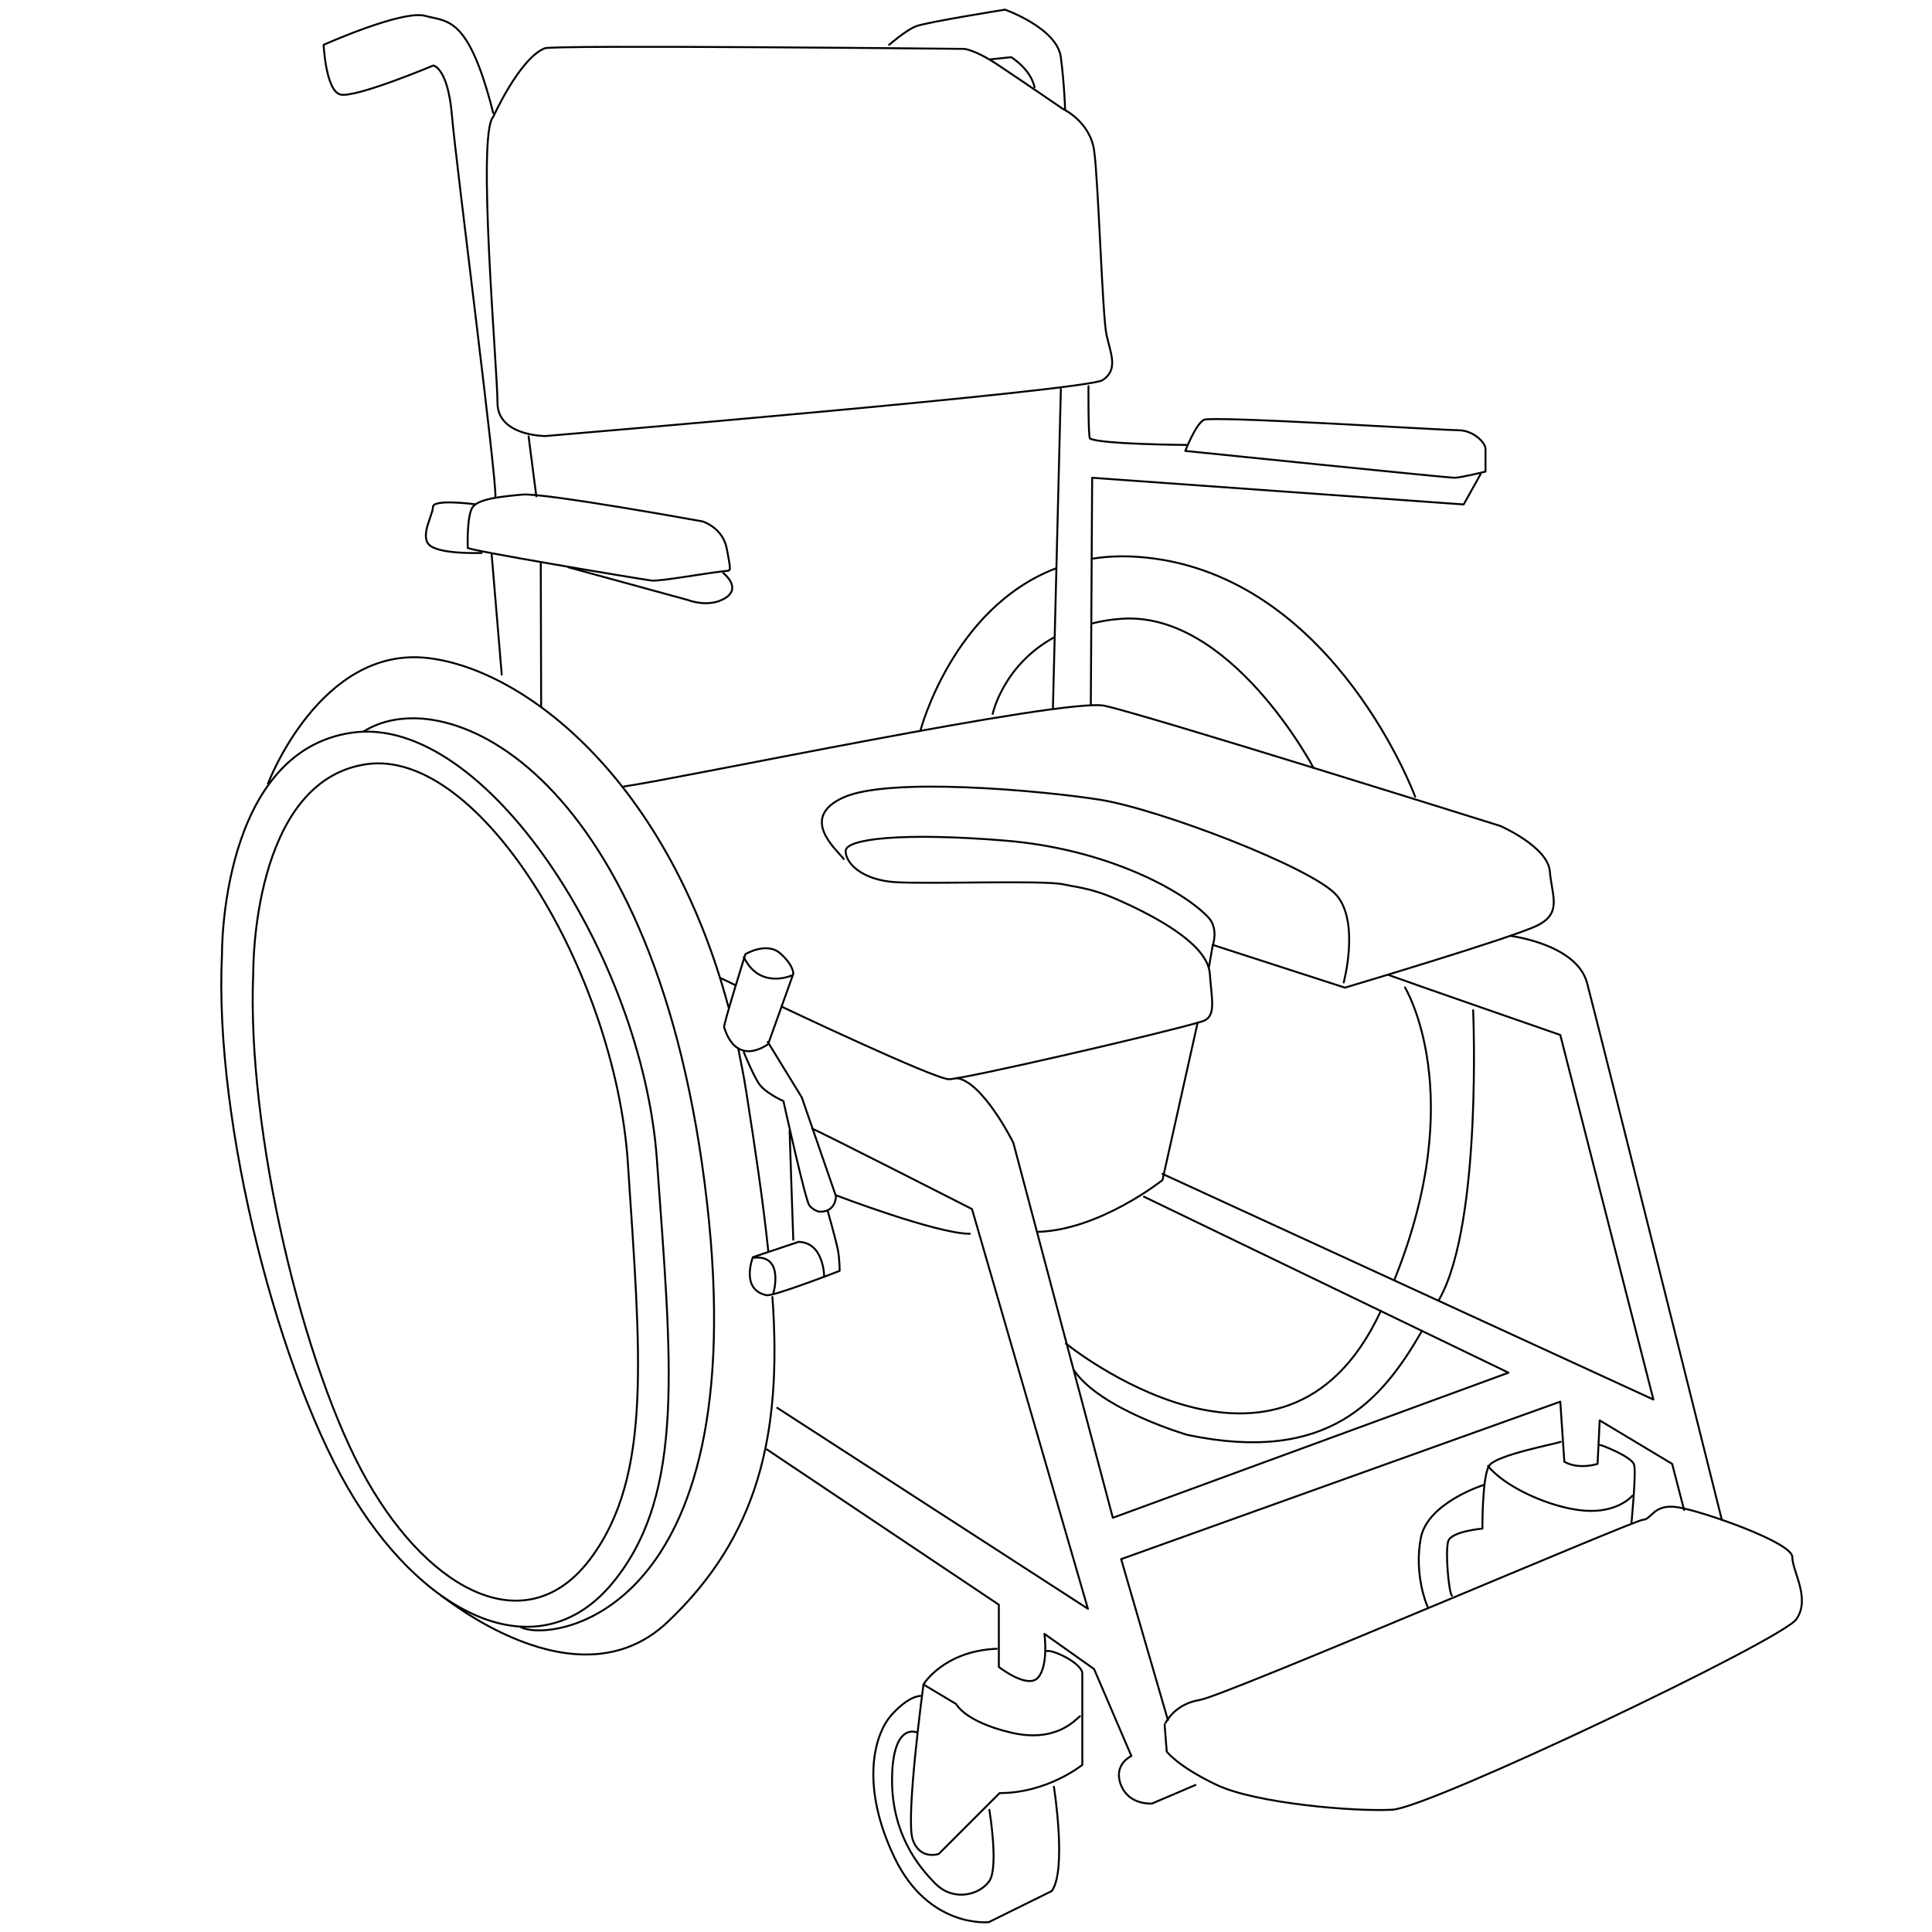 <!--
	https://github.com/Duxxie/duxxie-images
	This work is licenced by https://creativecommons.org/licenses/by-sa/4.0/
-->
<svg version="1.1" id="douche-toiletvoorziening-zelfrijder-svg" xmlns="http://www.w3.org/2000/svg" x="0px" y="0px" width="1000px" height="1000px" viewBox="0 0 1000 1000" xml:space="preserve">
  <style>
    #douche-toiletvoorziening-zelfrijder-svg .st0{fill:none;stroke:currentColor;stroke-linecap:round;stroke-linejoin:round;stroke-miterlimit:10;}
  </style>
  <path class="st0" d="M255.3 60.5c0 0 13.5-30.1 26.6-35.5 4.6-1.9 216.9.3 216.9.3s5.4 0 18.2 8.6c12.9 8.6 33.2 22.5 33.2 22.5s13.9 6.4 16.1 21.4 4.3 85.8 6.4 95.4c2.1 9.6 6.4 18.2-2.1 23.6-8.6 5.4-288.4 28.9-288.4 28.9s-24.7 0-24.7-17.2S246.7 68.9 255.3 60.5zM322.9 407.1c30-4.3 228.4-46.1 248.8-41.8 20.4 4.3 204.8 62.2 204.8 62.2s24.7 10.7 25.7 23.6c1.1 12.9 6.4 21.4-6.4 27.9-12.9 6.4-99.7 32.2-99.7 32.2l-68.3-22.1c0 0 3-8.6-2.4-14.3-13-13.8-52.5-35.4-105.1-39.7-52.5-4.3-82.6-1.1-82.6 5.4 0 6.4 8.6 15 25.7 16.1s76.1-1.1 86.8 1.1 16.1 2.1 34.3 10.7c18.2 8.6 40.7 21.6 41.7 35.6s3.5 22.4-4 24.7c-19.8 6-123.5 29.9-131 29.9-7.5 0-86.7-37.6-86.7-37.6M621 879.9c12.4-1.9 225.2-93.3 229.5-93.3s5.4-8.6 18.2-6.4c12.9 2.1 59 18.2 59 25.7s9.6 21.4 2.1 32.2S740 935.7 720.7 936.7c-19.3 1.1-70.8-3.2-91.1-12.9s-25.7-17.2-25.7-17.2l-1.1-13.9C602.8 892.8 607.1 882.1 621 879.9zM613.5 233.4c0 0 5.4-13.9 9.6-16.1s124.4 5.4 131.9 5.4 13.9 6.4 13.9 9.6c0 3.2 0 11.8 0 11.8s-12.9 3.2-16.1 3.2S613.5 233.4 613.5 233.4zM242.1 283.5c0 0-.6-16.8 2.6-21.1 3.2-4.3 15-5.4 25.7-6.4 10.7-1.1 93.3 13.9 93.3 13.9s10.5 3.2 12.5 14.2c2.1 11.1 2.1 11.2 0 11.4-9.7.9-34.5 5.5-38.9 5C331.8 299.8 239.4 284.4 242.1 283.5z"/>
  <path class="st0" d="M781.7,484.4c0,0,34.5,4.2,39.8,24.5c5.4,20.4,69.7,277.7,69.7,277.7"/>
  <path class="st0" d="M718.6 504.6c8.6 3.2 89 31.1 89 31.1l48.2 188.7L601.7 607.6M592.1 619.4l188.7 91.1L576 785.6l-51.5-194.1c0 0-15.8-31.9-29.5-33.5M420.4 584.2c3.2 1.1 82.7 41.6 82.7 41.6l60 206.9-160.8-104M396.9 750.2L517 830.6v32.2c0 0 15 11.8 20.4 5.4 5.4-6.4 3.2-22.5 3.2-22.5l25.7 18.2 19.3 45c0 0-9.6 4.3-5.4 15s16.1 9.6 16.1 9.6l22.5-9.6M871.7 781.6l-6.2-23.9L828 735.2l-1.1 22.5c0 0-9.6 3.2-17.2-1.1l-2.1-31.1L580.3 807l24.2 83.3M380.4 509.8L372.9 506.2M627.7 489.2L625.8 500.4"/>
  <path class="st0" d="M619.9 529.3l-18.2 81.5c0 0-32.2 25.7-64.3 26.8M432.5 618.6c0 0 52.3 20 69.5 20M399.8 671.3c5.2 72.1-7.9 124.3-54.2 168.2-47.3 44.9-116.9-14.1-117.3-13.6M382.1 542.7c1.5 7.2 2.9 14.5 4.1 22 4.7 29.8 8.8 57.5 11.5 83.2M138.7 405.6c0 0 27-71.5 82.8-65 50 5.8 124 62.8 155.6 180.8"/>
  <path class="st0" d="M188.1 378.7c43.1-27.5 152.3 21.8 177.8 243.3 24.8 216-82.3 228.6-96.7 220M565.2 289.2c9.9-1.6 20.2-1.7 32.2-.1 94.4 12.9 135.1 123.3 135.1 123.3M476.4 378.2c0 0 16.6-63.6 70.1-84M736 688.9c-20.7 35.9-48.4 69.1-121.4 53.8 0 0-44.8-13-58.7-33.4M762.5 522.9c0 0 4.7 109.1-17.2 149-.2.4-.5.8-.7 1.2"/>
  <path class="st0" d="M565.2 322.7c4.9-1.2 9.2-2 15-2.4 56.8-4.3 99.7 77.2 99.7 77.2M513.8 369.5c0 0 5.4-25.3 32-39.7M714.7 678.5c-.1.3-.3.6-.4.9-50.4 107.2-162.6 16-162.6 16M727.2 511.1c0 0 33.6 54.7-5.5 151.4M255.3 58.5C242.5 8.1 231.8 11.4 220 8.2c-11.8-3.2-52.5 15-52.5 15s1.1 23.6 8.6 25.7c7.5 2.1 48.2-15 48.2-15s7.5 1.1 9.6 25.7c2.1 24.7 23.5 190.2 22.5 197.8M273.6 225.9L277.6 256.9M460.2 23.2c0 0 8.6-7.5 13.9-9.6S520.2 5 520.2 5s27 9.5 28.9 24.7c1.8 13.9 2.2 26.9 2.2 26.9"/>
  <path class="st0" d="M512.7 30.7l10.7-1.1c0 0 10 6 12.1 15.6M549.1 201.3L545 366.3M563.4 199.9c0 0-.2 26.5.8 27.1 5.7 3 50.1 3.3 50.1 3.3M564.6 364.9L565.3 247.3 757.6 261.1 766.3 245.5M279.9 291.5L280.1 365.8M254.5 287.2L259.7 349.2M374.4 296.6c0 0 9.6 7.5 1.1 12.9-8.6 5.4-19.3 1.1-19.3 1.1l-62.1-17M245.8 261c0 0-21.7-2.9-21.7 1.4s-7.5 16-1.1 20.3c6.4 4.3 26.3 3.5 26.3 3.5M695.5 508.5c0 0 8.3-30.7-3.5-44.9-11.8-14.2-92.2-44.9-122.9-49.7s-108.8-11.8-132.4-1.2c-23.6 10.6-3.5 27.2 0 31.9M114.9 493.9c0 0-1.1-105.1 67.5-114.7 68.6-9.6 150.1 115.8 157.6 220.9 7.5 105.1 15 172.6-22.5 218.7-37.5 46.1-95.4 19.3-134-42.9S110.6 581.8 114.9 493.9z"/>
  <path class="st0" d="M131.1 502.9c0 0-.9-98.3 58.2-107.3 59.1-9 129.3 108.3 135.7 206.6s12.9 161.4-19.4 204.6c-32.3 43.1-82.2 18-115.4-40.1S127.4 585.1 131.1 502.9zM541.4 854.6c3.4-1.1 18.8 6.4 18.8 11.6 0 5.3 0 47.3 0 47.3s-18 14.6-42.8 14.6l-31.5 31.5c0 0-9.8 3.4-13.5-7.5-3.8-10.9 5.6-80.3 5.6-80.3s10.5-17.3 37.9-18.4"/>
  <path class="st0" d="M545.5,924.8c0,0,6.8,43.1-1.1,54l-32.6,16.1c0,0-31.1,3.4-48.8-33.4c-17.6-36.7-10.9-63.4-1.5-73.9	c9.4-10.5,15.4-9.8,15.4-9.8"/>
  <path class="st0" d="M512.1 936.8c0 0 4.9 29.6 0 36.8-4.9 7.1-18.3 10.9-27.8 1.5-8.6-8.6-23.8-26.6-22.5-57.4 1.1-26.3 12.8-21 12.8-21M828.1 747.9c.9 0 16.5 6.1 17.7 10.2 1.2 4.2-1.4 30.5-1.4 30.5M807.8 746.3c-3.3 1.2-33.3 6.8-37 12.3-3.7 5.6-3.5 32.6-3.5 32.6s-16.1 1.4-17.7 6.5c-1.6 5.1.2 26.3 1.9 28.2"/>
  <path class="st0" d="M768 768.6c0 0-29.1 9.1-32.6 27.5-3.5 18.4 2.8 34.2 3.5 35.4M844.9 774.2c0 0-7.5 9.1-24.9 7.7-17.5-1.4-41.2-12.3-49.8-23.1M559 888.3c-2.4 1.8-12.4 14.1-36.1 8.4-23.7-5.7-28-14.7-28-14.7L478 871.9M374.8 531.7c-.4-1.4 11-37.8 11-37.8s11-6.7 18.1-.4 6.7 10.6 6.7 10.6l-13 36.3C397.6 540.4 381.5 553 374.8 531.7zM428.4 626.7c0 0 4.6 16.2 5.4 20.9.8 4.7.8 10.2.8 10.2s-34.3 13.3-37.8 12.6c-13.8-2.8-7.1-19.7-7.1-19.7l23.6-7.9"/>
  <path class="st0" d="M397.4 539.3L415 568l17.7 51.2c0 0 0 8.7-9.1 7.9 0 0-2.8-.8-4.7-3.2-2-2.4-13.4-54-13.4-54s-9.9-4.3-13-9.5c-3.2-5.1-7.5-15.8-7.5-15.8M408.7 585.2c0 1.6 1.9 56.5 1.9 56.5M426.6 660.9c0 0 0-17.6-13-18.1M400.2 669.8c0 0 6.1-20.4-9.8-18.8M409.8 504.9c0 0-16.6 7.5-24.8-9.5"/>
</svg>
